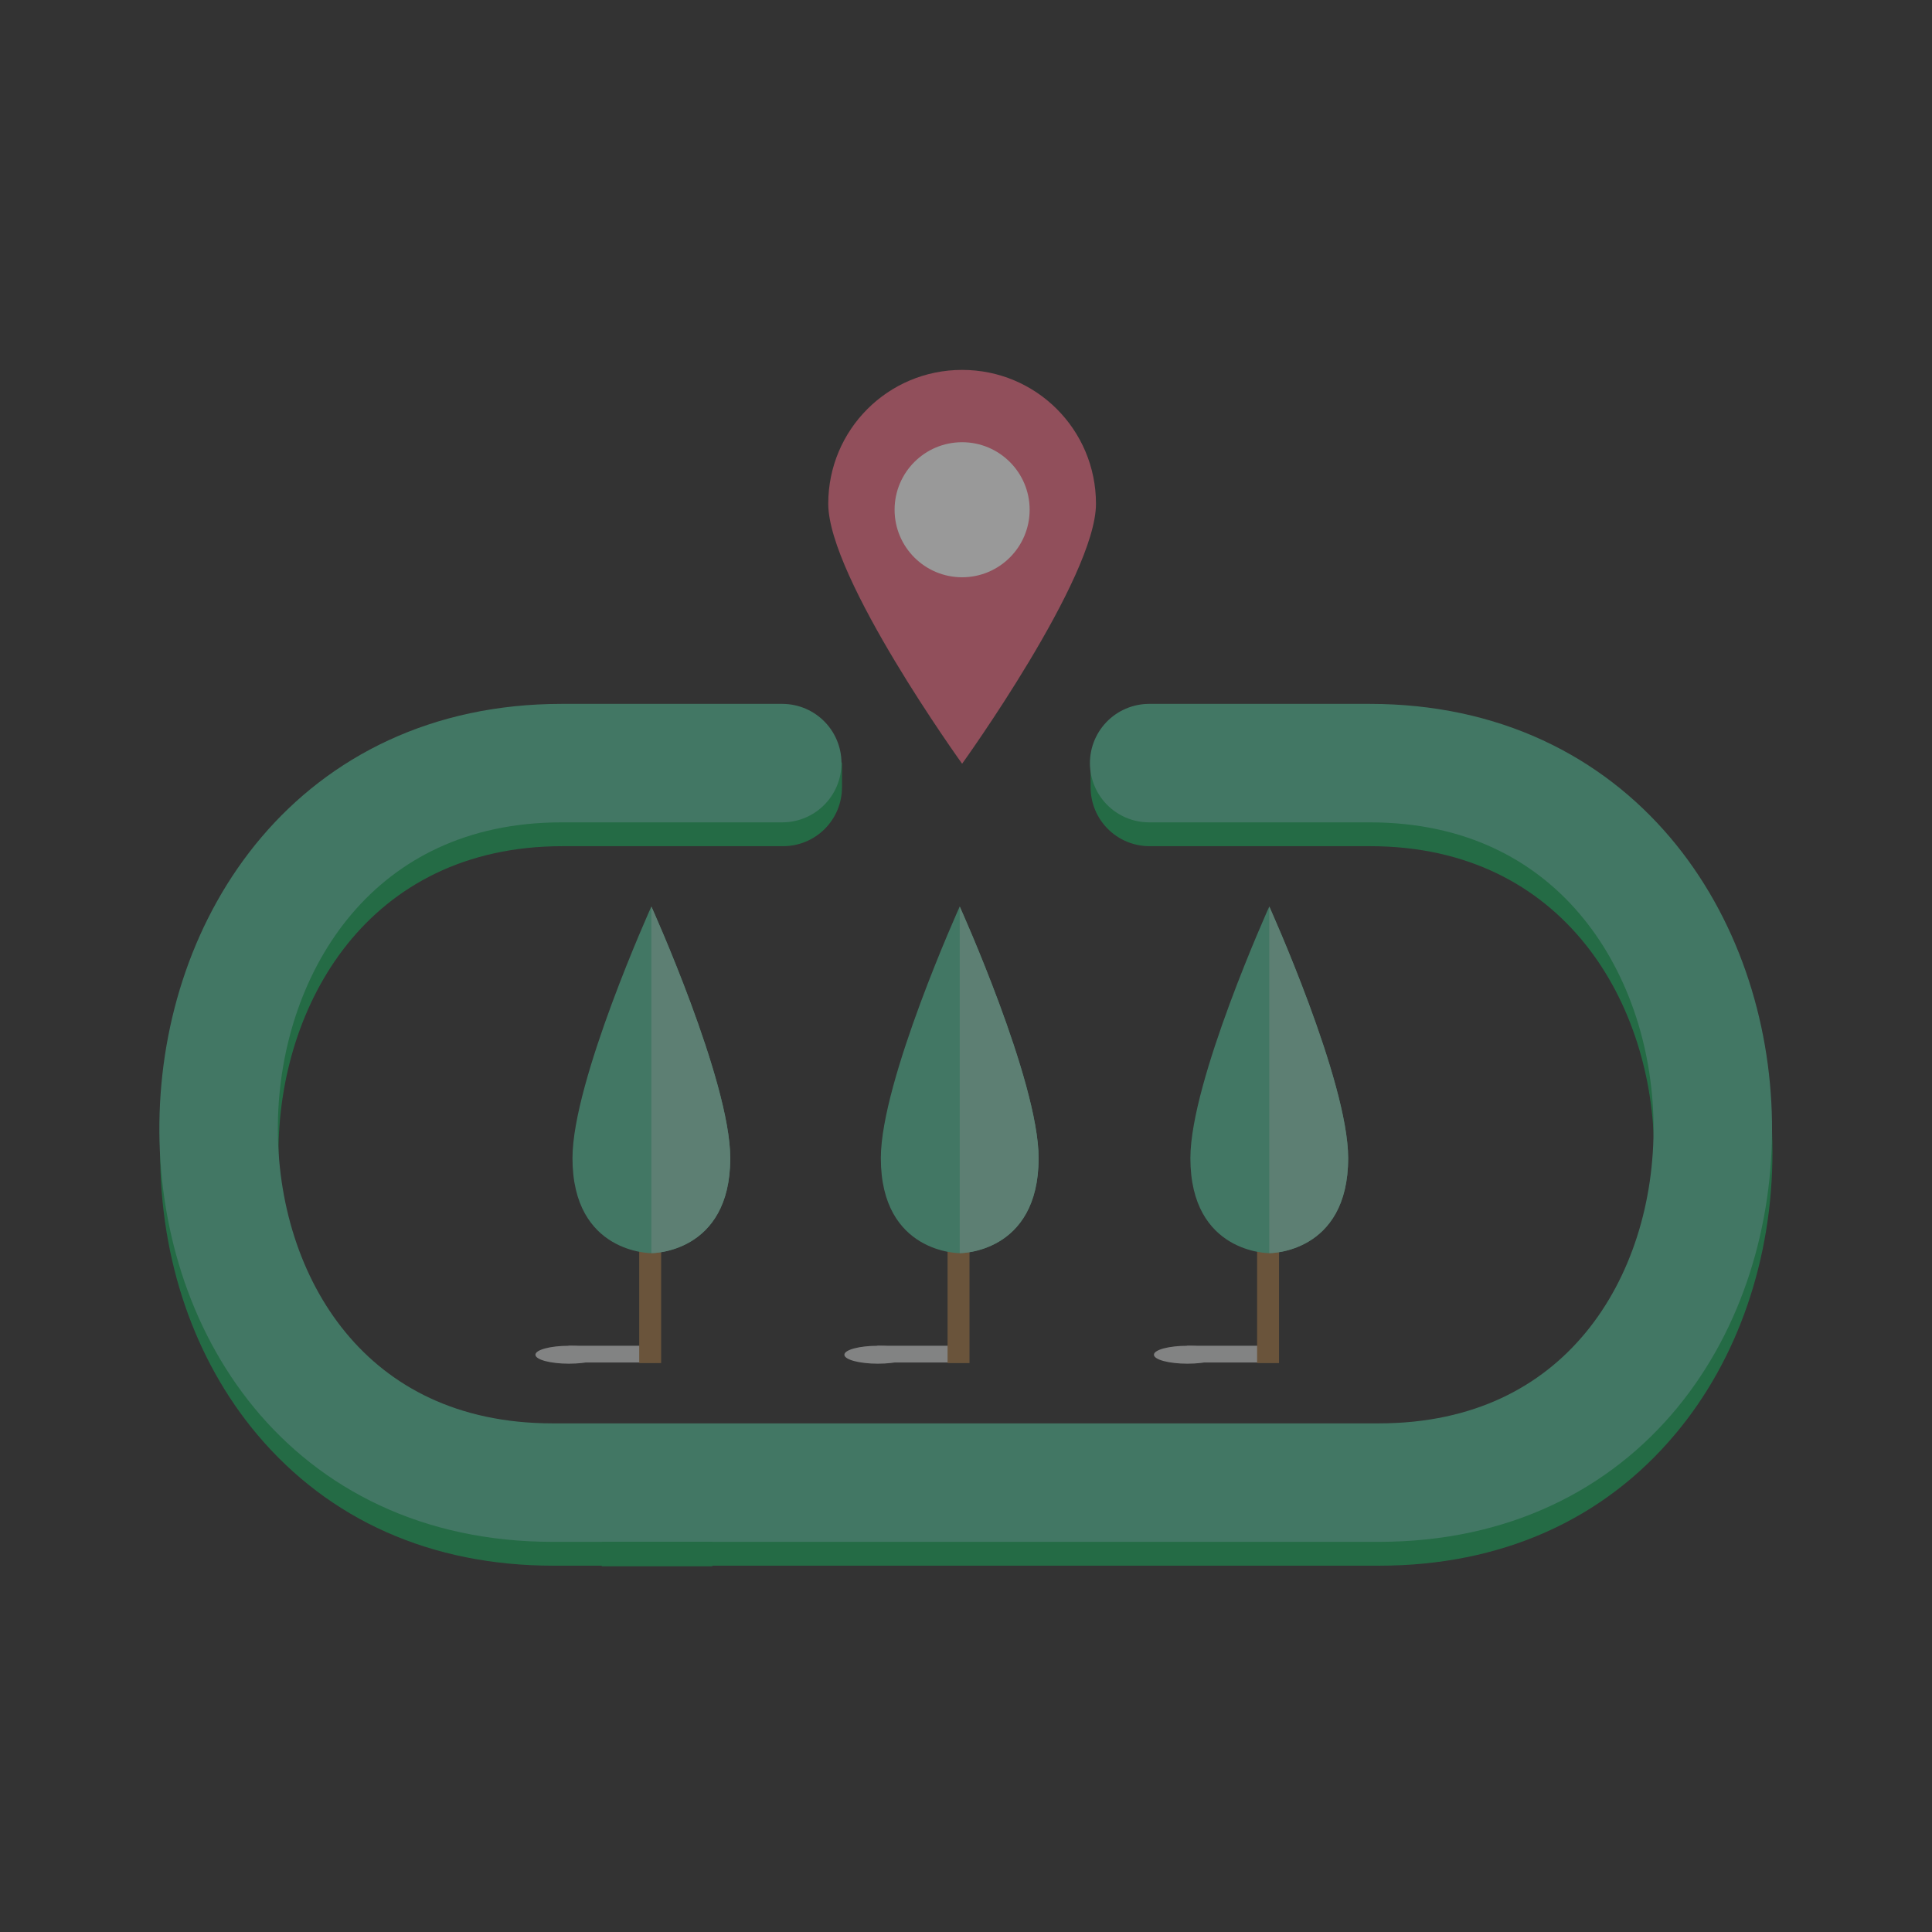 <?xml version="1.0" encoding="utf-8"?>
<!-- Generator: Adobe Illustrator 18.1.1, SVG Export Plug-In . SVG Version: 6.00 Build 0)  -->
<svg version="1.1" id="Layer_1" xmlns="http://www.w3.org/2000/svg" xmlns:xlink="http://www.w3.org/1999/xlink" x="0px" y="0px"
	 viewBox="0 0 323.3 323.3" style="enable-background:new 0 0 323.3 323.3;" xml:space="preserve">
<rect x="0" y="0" width="323.3" height="323.3" fill="#333333" stroke="none"/>
<style type="text/css">
	.st0{fill:#C6AF76;}
	.st1{fill:none;stroke:#A17644;stroke-width:3.316;stroke-miterlimit:10;}
	.st2{fill:#51BC96;}
	.st3{fill:#88CCB3;}
	.st4{fill:#34B188;}
	.st5{fill:#FBEC60;}
	.st6{fill:#FCE49B;}
	.st7{fill:#E3CD8A;}
	.st8{fill:#D9C080;}
	.st9{fill:none;stroke:#636467;stroke-width:10.577;stroke-miterlimit:10;}
	.st10{fill:none;stroke:#EF6B83;stroke-width:8.991;stroke-linejoin:round;stroke-miterlimit:10;}
	.st11{fill:none;stroke:#EF6B83;stroke-width:8.991;stroke-linecap:round;stroke-miterlimit:10;}
	.st12{fill:#CC496B;}
	.st13{fill:#EF6B83;}
	.st14{fill:none;stroke:#CF5C7A;stroke-width:4.959;stroke-linecap:round;stroke-miterlimit:10;}
	.st15{fill:#636467;}
	.st16{fill:#FFFFFF;stroke:#636467;stroke-width:7.149;stroke-linecap:round;stroke-miterlimit:10;}
	.st17{fill:none;stroke:#A17644;stroke-width:3.276;stroke-miterlimit:10;}
	.st18{fill:#626568;}
	.st19{fill:#E7D1B9;}
	.st20{fill:#ED6E83;}
	.st21{fill:#5BBBBB;}
	.st22{fill:#DFDFDE;}
	.st23{opacity:0.5;}
	.st24{fill:#D2D3D4;}
	.st25{fill:none;stroke:#A17644;stroke-width:3.667;stroke-miterlimit:10;}
	.st26{fill:#FFFFFF;}
	.st27{fill:#16A457;}
	.st28{fill:none;stroke:#51BC96;stroke-width:20.169;stroke-linecap:round;stroke-miterlimit:10;}
	.st29{fill:none;stroke:#51BC96;stroke-width:19.824;stroke-linecap:round;stroke-miterlimit:10;}
	.st30{fill-rule:evenodd;clip-rule:evenodd;fill:#EF6B83;}
	.st31{fill:none;stroke:#59BE99;stroke-width:3.5;stroke-miterlimit:10;}
	.st32{fill:none;stroke:#59BE99;stroke-width:3.5;stroke-linecap:round;stroke-miterlimit:10;}
	.st33{fill:#FFFFFF;stroke:#59BE99;stroke-width:3.5;stroke-linecap:round;stroke-miterlimit:10;}
	.st34{fill:none;stroke:#59BE99;stroke-width:4.5;stroke-linecap:round;stroke-miterlimit:10;}
	.st35{fill:#59BE99;}
	.st36{fill:none;stroke:#59BE99;stroke-width:4.5;stroke-linecap:round;stroke-linejoin:round;stroke-miterlimit:10;}
	.st37{opacity:0.8;fill:#EF6B83;}
	.st38{opacity:0.8;fill:none;stroke:#EF6C84;stroke-width:5;stroke-linecap:round;stroke-miterlimit:10;}
</style>
<g class="st23">
	<g>
		<path class="st27" d="M230.8,262H92.6c-20.4,0-37.5-7.6-49.6-22c-10.5-12.5-16.2-29.2-16.2-47.1c0-35.3,23.1-71.1,67.3-71.1H131
			c5.3,0,9.9,5.9,9.9,5.9s0,2.8,0,4c0,5.5-4.4,9.9-9.9,9.9H94.1c-32.6,0-47.5,26.6-47.5,51.3c0,34.1,23.1,49.3,46,49.3h138.2
			c14.3,0,26.2-5.2,34.4-14.9c7.5-8.9,11.6-21.1,11.6-34.4c0-24.7-14.9-51.3-47.5-51.3h-36.9c-5.5,0-9.9-4.4-9.9-9.9c0-1.2,0-4,0-4
			s4.6-5.9,9.9-5.9h36.9c20.7,0,38.2,7.9,50.6,22.7c10.8,12.9,16.7,30.1,16.7,48.3c0,17.9-5.8,34.7-16.2,47.1
			C268.3,254.4,251.1,262,230.8,262z"/>
	</g>
	<g>
		<path class="st24" d="M95.4,225.2h14.2c0.5,0,0.8,0.4,0.8,0.8v1.2c0,0.5-0.4,0.8-0.8,0.8H95.4c-0.5,0-0.8-0.4-0.8-0.8V226
			C94.6,225.6,94.9,225.2,95.4,225.2z"/>
		<ellipse class="st24" cx="95.2" cy="226.7" rx="5.6" ry="1.5"/>
	</g>
	<line class="st25" x1="108.8" y1="178.8" x2="108.8" y2="228.1"/>
	<path class="st2" d="M109,209.7c0,0-13.2,0.1-13.2-15.9c0-12.9,13.2-42.1,13.2-42.1s13.2,29.2,13.2,42.1
		C122.2,209.8,109,209.7,109,209.7z"/>
	<path class="st3" d="M109,151.7v58c0,0,13.2,0.1,13.2-15.9C122.2,180.9,109,151.7,109,151.7z"/>
	<g>
		<path class="st24" d="M147,225.2h14.2c0.5,0,0.8,0.4,0.8,0.8v1.2c0,0.5-0.4,0.8-0.8,0.8H147c-0.5,0-0.8-0.4-0.8-0.8V226
			C146.2,225.6,146.6,225.2,147,225.2z"/>
		<ellipse class="st24" cx="146.9" cy="226.7" rx="5.6" ry="1.5"/>
	</g>
	<line class="st25" x1="160.4" y1="178.8" x2="160.4" y2="228.1"/>
	<path class="st2" d="M160.6,209.7c0,0-13.2,0.1-13.2-15.9c0-12.9,13.2-42.1,13.2-42.1s13.2,29.2,13.2,42.1
		C173.8,209.8,160.6,209.7,160.6,209.7z"/>
	<path class="st3" d="M160.6,151.7v58c0,0,13.2,0.1,13.2-15.9C173.8,180.9,160.6,151.7,160.6,151.7z"/>
	<g>
		<path class="st24" d="M198.9,225.2h14.2c0.5,0,0.8,0.4,0.8,0.8v1.2c0,0.5-0.4,0.8-0.8,0.8h-14.2c-0.5,0-0.8-0.4-0.8-0.8V226
			C198,225.6,198.4,225.2,198.9,225.2z"/>
		<ellipse class="st24" cx="198.7" cy="226.7" rx="5.6" ry="1.5"/>
	</g>
	<line class="st25" x1="212.2" y1="178.8" x2="212.2" y2="228.1"/>
	<path class="st2" d="M212.4,209.7c0,0-13.2,0.1-13.2-15.9c0-12.9,13.2-42.1,13.2-42.1s13.2,29.2,13.2,42.1
		C225.6,209.8,212.4,209.7,212.4,209.7z"/>
	<path class="st3" d="M212.4,151.7v58c0,0,13.2,0.1,13.2-15.9C225.6,180.9,212.4,151.7,212.4,151.7z"/>
	<path class="st13" d="M183.4,84.3c0,12.4-22.4,43.5-22.4,43.5s-22.4-31.1-22.4-43.5s10-22.4,22.4-22.4S183.4,71.9,183.4,84.3z"/>
	<circle class="st26" cx="161" cy="85.3" r="11.3"/>
	<path class="st29" d="M192.3,127.7c0,0,12.9,0,36.9,0c75.4,0,77.2,120.4,1.5,120.4c-12.1,0-40.6,0-69.1,0s-57,0-69.1,0
		c-75.7,0-73.9-120.4,1.5-120.4c24.1,0,36.9,0,36.9,0"/>
	<rect x="100.7" y="258" class="st27" width="18.5" height="4.1"/>
</g>
</svg>
